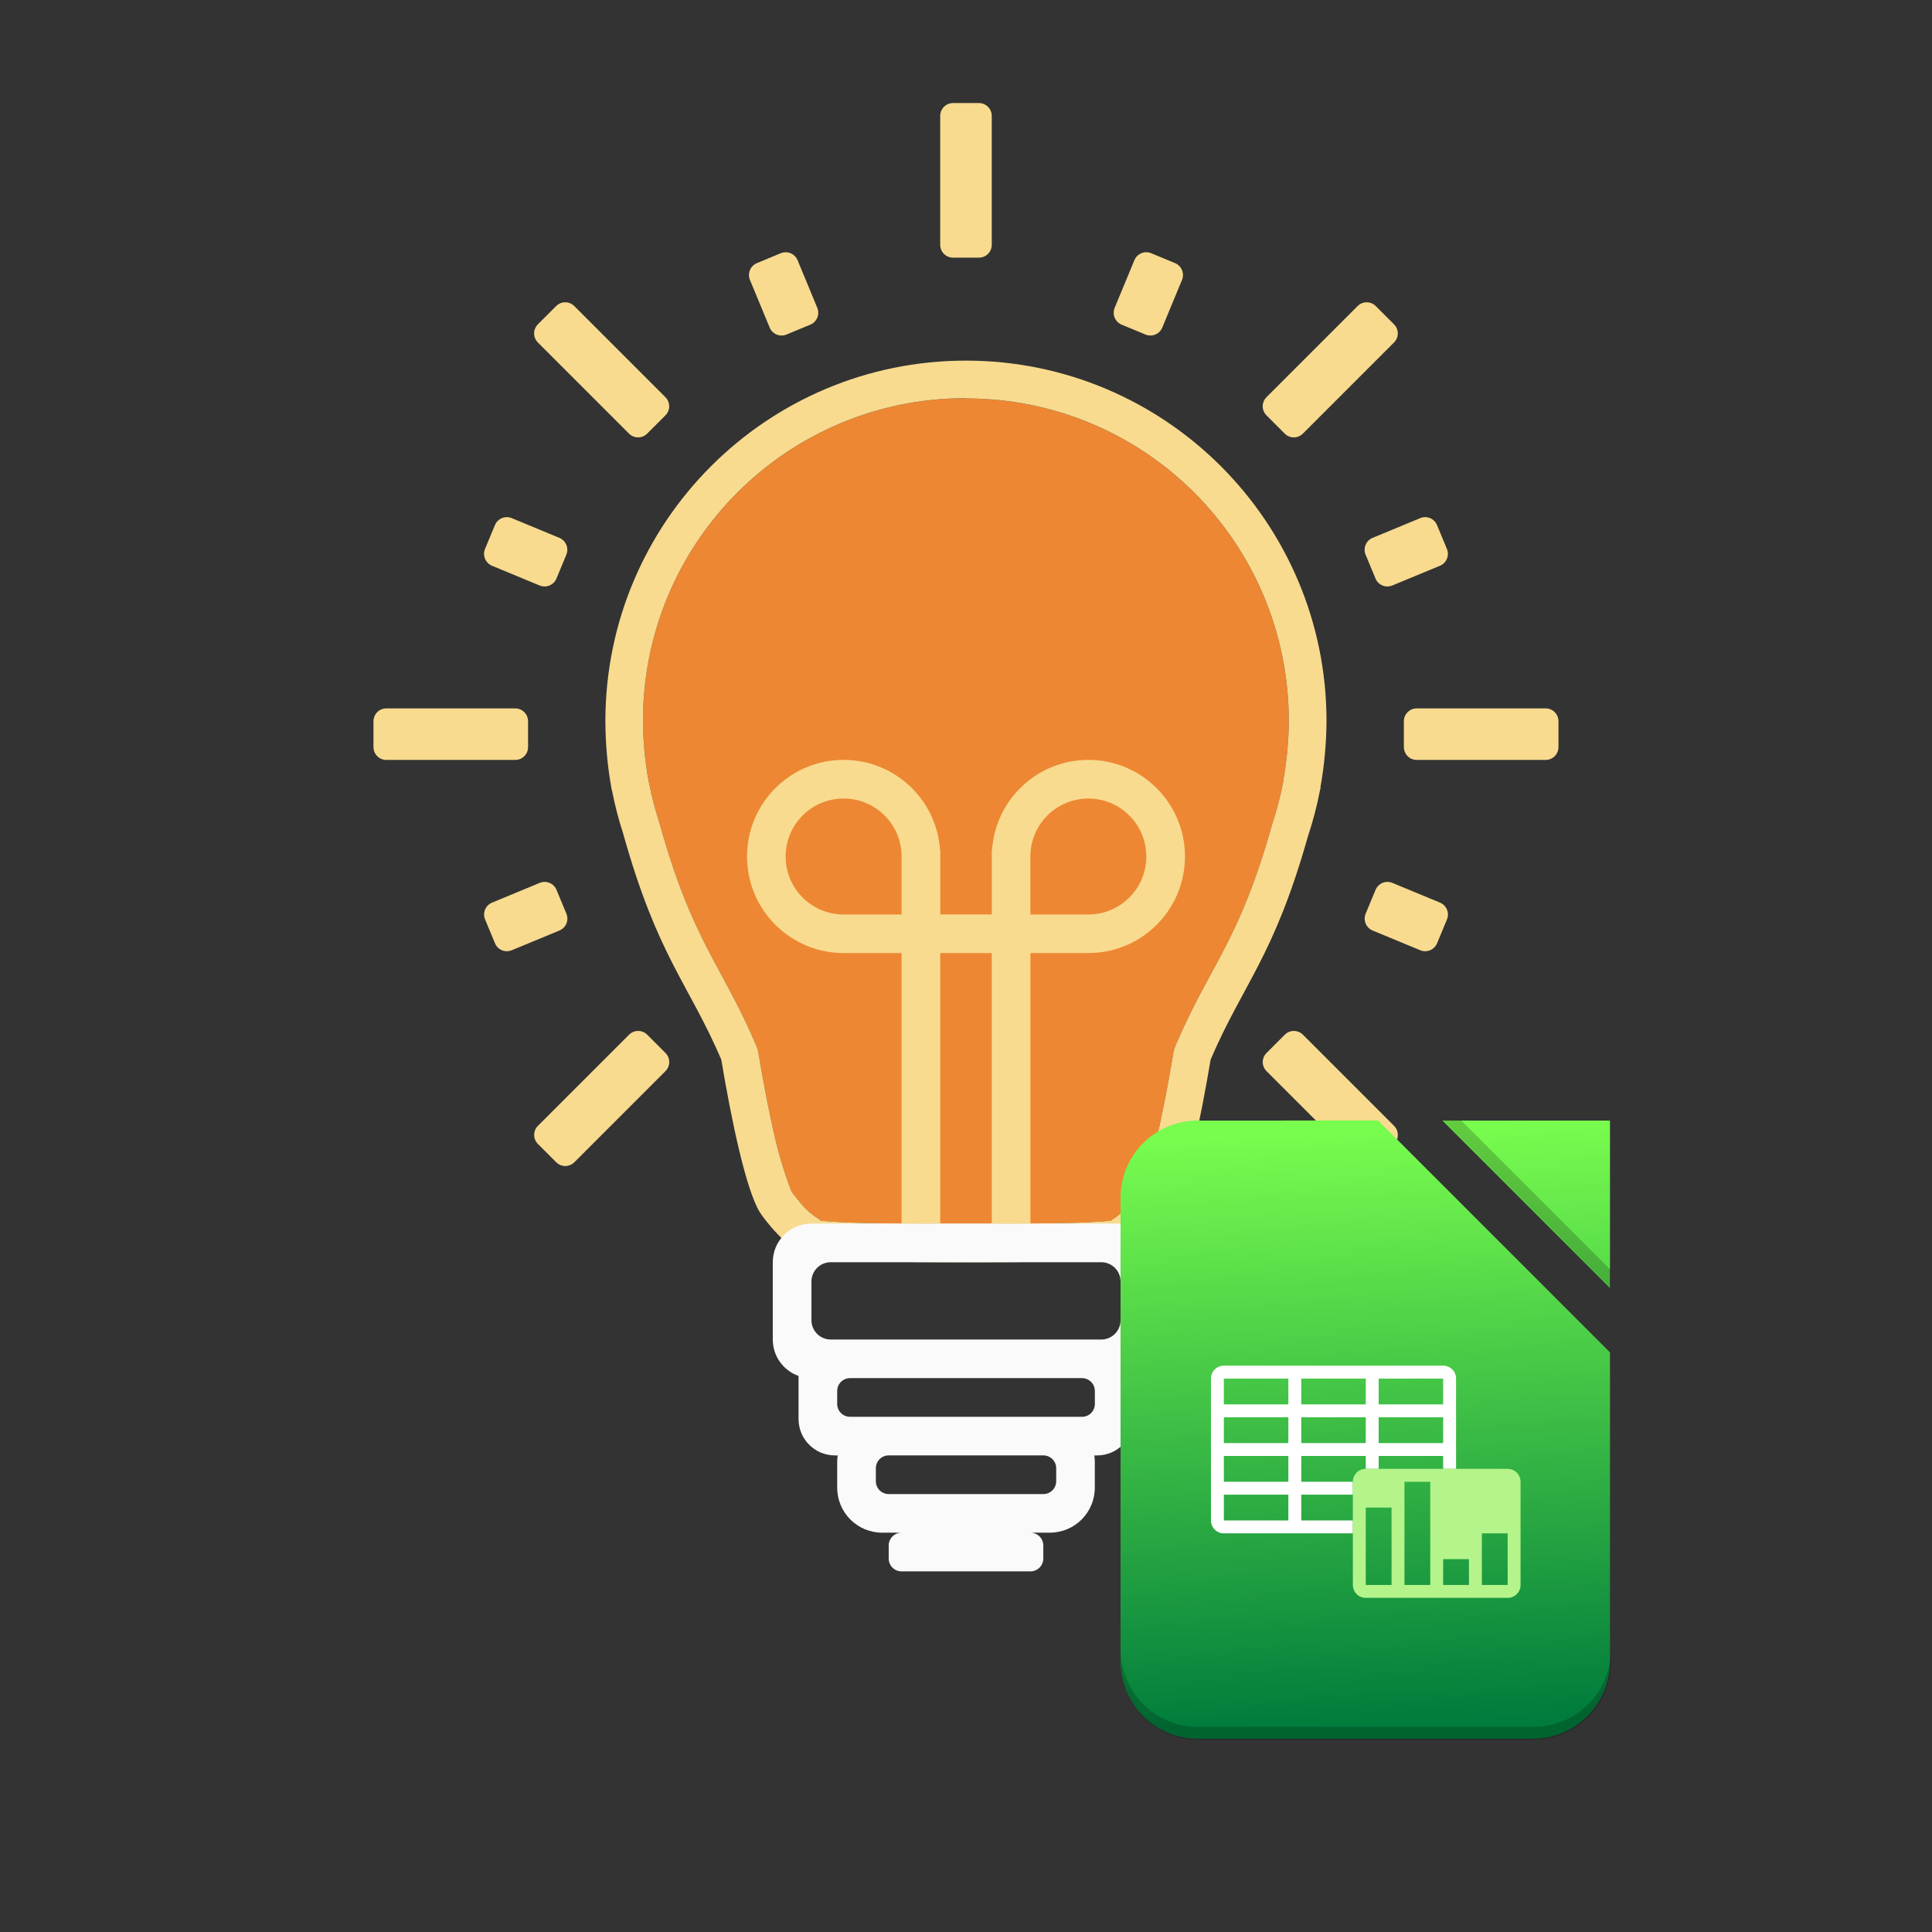 <svg height="150" viewBox="0 0 39.688 39.688" width="150" xmlns="http://www.w3.org/2000/svg" xmlns:xlink="http://www.w3.org/1999/xlink"><rect x="0" y="0" width="39.688" height="39.688" fill="#333333" stroke="none"/><linearGradient id="a" gradientUnits="userSpaceOnUse" x1="5.821" x2="5.292" y1="12.435" y2=".265"><stop offset="0" stop-color="#007c3c"/><stop offset="1" stop-color="#78fc4e"/></linearGradient><g stroke-width=".265"><path d="m19.845 8.186c3.67-0 6.628 2.958 6.631 6.627-.002.394-.043.837-.114 1.22.001.003.001.007.002.01-0.0.002.001.002 0 .004-.003.012-.005.024-.008.037-.055.288-.131.574-.224.854-.004.012-.007.023-.01.035-.674 2.387-1.255 2.831-1.967 4.49-.025.057-.042.117-.053.178-.101.605-.225 1.26-.356 1.805-.129.538-.309 1.008-.33 1.046.004-.005.005-.004-.004.01.001-.002.001-.004.002-.006 0-0.0.002-.004.002-.005-.02.022-.155.209-.28.336-.142.145-.325.243-.307.247-.006.002-.048.012-.431.033-.417.023-1.156.031-2.402.031-.002-0-.004-0-.006 0-.025 0-.072-.002-.147-.002-.001-0-.002-0-.004 0-.072 0-.115.002-.141.002-.003-0-.005-0-.008 0-1.246 0-1.986-.008-2.404-.031-.402-.022-.434-.032-.438-.033.05.01-.15-.092-.301-.246-.125-.129-.261-.317-.28-.337 0.0.001.002.005.002.005.001.002.001.004.002.006-.009-.014-.008-.015-.004-.011-.022-.039-.201-.509-.33-1.046-.13-.544-.255-1.2-.356-1.805-.01-.061-.028-.121-.053-.178-.717-1.672-1.299-2.111-1.98-4.549-.003-.011-.006-.021-.01-.032-.081-.25-.148-.507-.199-.769-.002-.011-.005-.022-.008-.033-.007-.029-.006-.025-.01-.039v-.001-.001-.001-.001-.001-.001-.001-.001-.001-.001-.001c-.07-.378-.112-.821-.113-1.22.001-3.67 2.963-6.629 6.633-6.629z" fill="#ed8733"/><path d="m19.844 7.408c-4.092 0-7.408 3.317-7.408 7.408.001.444.042.922.122 1.358h-.003c.007.031.015.058.022.089.057.291.132.577.224.859.706 2.526 1.343 3.076 2.016 4.645.206 1.234.506 2.675.793 3.138.067.11.592.821 1.074.929 0 0 .494.097 3.006.097.052 0.0.101-.002.153-.002.052 0 .101.003.153.002 2.512 0 3.006-.097 3.006-.097.482-.108 1.007-.818 1.074-.929.287-.463.587-1.904.793-3.138.667-1.557 1.3-2.109 1.999-4.586.104-.312.187-.63.249-.952.005-.019.009-.036.013-.055h-.006c.081-.436.123-.914.126-1.358 0-4.092-3.317-7.408-7.408-7.408zm.001.777c3.67-0 6.628 2.958 6.631 6.627-.002.394-.043.837-.114 1.22.001.003.001.007.002.01-0.0.002.001.002 0 .004-.003.012-.005.024-.008.037-.055.288-.131.574-.224.854-.004.012-.007.023-.01.035-.674 2.387-1.255 2.831-1.967 4.49-.025.057-.042.117-.053.178-.101.605-.225 1.26-.356 1.805-.129.538-.309 1.008-.33 1.046.004-.005.005-.004-.004.01.001-.002.001-.004.002-.006 0-0.0.002-.004.002-.005-.02.022-.155.209-.28.336-.142.145-.325.243-.307.247-.006.002-.048.012-.431.033-.417.023-1.156.031-2.402.031-.002-0-.004-0-.006 0-.025 0-.072-.002-.147-.002-.001-0-.002-0-.004 0-.072 0-.115.002-.141.002-.003-0-.005-0-.008 0-1.246 0-1.986-.008-2.404-.031-.402-.022-.434-.032-.438-.033.05.01-.15-.092-.301-.246-.125-.129-.261-.317-.28-.337 0.0.001.002.005.002.005.001.002.001.004.002.006-.009-.014-.008-.015-.004-.011-.022-.039-.201-.509-.33-1.046-.13-.544-.255-1.2-.356-1.805-.01-.061-.028-.121-.053-.178-.717-1.672-1.299-2.111-1.98-4.549-.003-.011-.006-.021-.01-.032-.081-.25-.148-.507-.199-.769-.002-.011-.005-.022-.008-.033-.007-.029-.006-.025-.01-.039v-.001-.001-.001-.001-.001-.001-.001-.001-.001-.001-.001c-.07-.378-.112-.821-.113-1.22.001-3.67 2.963-6.629 6.633-6.629z" fill="#f8db8f"/><g stroke-opacity=".502"><path d="m16.669 25.135c-.44 0-.794.354-.794.794v1.587c0 .347.22.64.529.749v.884c0 .415.334.749.749.749h.055c-.006.043-.01.087-.01.132v.529c0 .513.413.926.926.926h.397c-.147 0-.265.118-.265.265v.265c0 .147.118.265.265.265h2.646c.147 0 .265-.118.265-.265v-.265c0-.147-.118-.265-.265-.265h.397c.513 0 .926-.413.926-.926v-.529c0-.045-.004-.089-.01-.132h.055c.415 0 .749-.334.749-.749v-.884c.309-.109.529-.402.529-.749v-1.587c0-.44-.354-.794-.794-.794zm.397.794h5.556c.22 0 .397.177.397.397v.794c0 .22-.177.397-.397.397h-5.556c-.22 0-.397-.177-.397-.397v-.794c0-.22.177-.397.397-.397zm.397 2.381h4.763c.147 0 .265.118.265.265v.265c0 .147-.118.265-.265.265h-4.763c-.147 0-.265-.118-.265-.265v-.265c0-.147.118-.265.265-.265zm.794 1.587h3.175c.147 0 .265.118.265.265v.265c0 .147-.118.265-.265.265h-3.175c-.147 0-.265-.118-.265-.265v-.265c0-.147.118-.265.265-.265z" fill="#fafafa"/><path d="m17.33 15.61c-1.096 0-1.984.888-1.984 1.984s.888 1.984 1.984 1.984h1.191v5.556h.794v-5.556h1.058v5.556h.794v-5.556h1.191c1.096 0 1.984-.888 1.984-1.984s-.888-1.984-1.984-1.984c-1.044 0-1.91.81-1.979 1.852h-.005v1.323h-1.058v-1.191-.132h-.005c-.07-1.042-.935-1.852-1.98-1.852zm0 .794c.658 0 1.191.533 1.191 1.191v1.191h-1.191c-.658 0-1.191-.533-1.191-1.191s.533-1.191 1.191-1.191zm5.027 0c.658 0 1.191.533 1.191 1.191s-.533 1.191-1.191 1.191h-1.191v-1.191c0-.658.533-1.191 1.191-1.191z" fill="#f8db8f"/><path d="m19.579 2.117c-.147 0-.265.118-.265.265v2.646c0 .147.118.265.265.265h.529c.147 0 .265-.118.265-.265v-2.646c0-.147-.118-.265-.265-.265zm-3.451 3.065c-.03.001-.06.008-.09.02l-.489.203c-.135.056-.199.21-.143.346l.405.978c.056.135.21.199.346.143l.489-.203c.135-.056.199-.21.143-.346l-.405-.978c-.044-.106-.148-.168-.256-.163zm7.405 0c-.098.005-.19.066-.23.163l-.405.978c-.056.135.008.29.143.346l.489.203c.135.056.29-.008.346-.143l.405-.978c.056-.135-.008-.29-.143-.346l-.489-.203c-.038-.016-.077-.022-.116-.02zm-11.922 1.028c-.068-0-.135.026-.187.078l-.374.374c-.104.104-.104.27 0 .374l1.871 1.871c.104.104.27.104.374 0l.374-.374c.104-.104.104-.27 0-.374l-1.871-1.871c-.052-.052-.119-.078-.187-.078zm16.464 0c-.068 0-.135.026-.187.078l-1.871 1.871c-.104.104-.104.27 0 .374l.374.374c.104.104.27.104.374 0l1.871-1.871c.104-.104.104-.27 0-.374l-.374-.374c-.052-.052-.119-.078-.187-.078zm-17.666 4.413c-.103.001-.2.062-.242.164l-.203.489c-.056.135.008.29.143.346l.978.405c.135.056.29-.008.346-.143l.203-.489c.056-.135-.008-.29-.143-.346l-.978-.405c-.034-.014-.069-.021-.103-.021zm18.868 0c-.034-0-.069.007-.103.021l-.978.405c-.135.056-.199.21-.143.346l.203.489c.056.135.21.199.346.143l.978-.405c.135-.056.199-.21.143-.346l-.203-.489c-.042-.102-.139-.163-.242-.164zm-21.34 3.929c-.147 0-.265.118-.265.265v.529c0 .147.118.265.265.265h2.646c.147 0 .265-.118.265-.265v-.529c0-.147-.118-.265-.265-.265zm21.167 0c-.147 0-.265.118-.265.265v.529c0 .147.118.265.265.265h2.646c.147 0 .265-.118.265-.265v-.529c0-.147-.118-.265-.265-.265zm-17.915 3.564c-.034-0-.069.007-.103.021l-.978.405c-.135.056-.199.21-.143.346l.203.489c.056.135.21.199.346.143l.978-.405c.135-.056.199-.21.143-.346l-.203-.489c-.042-.102-.139-.163-.242-.164zm17.31 0c-.103.001-.2.062-.242.164l-.203.489c-.056.135.008.29.143.346l.978.405c.135.056.29-.008.346-.143l.203-.489c.056-.135-.008-.29-.143-.346l-.978-.405c-.034-.014-.069-.021-.103-.021zm-15.39 3.062c-.068 0-.135.026-.187.078l-1.871 1.871c-.104.104-.104.27 0 .374l.374.374c.104.104.27.104.374 0l1.871-1.871c.104-.104.104-.27 0-.374l-.374-.374c-.052-.052-.119-.078-.187-.078zm13.47 0c-.068 0-.135.026-.187.078l-.374.374c-.104.104-.104.27 0 .374l1.871 1.871c.104.104.27.104.374 0l.374-.374c.104-.104.104-.27 0-.374l-1.871-1.871c-.052-.052-.119-.078-.187-.078z" fill="#f8db8f"/></g></g><g fill-rule="evenodd" stroke-linecap="square" transform="translate(21.696 23.019)"><path d="m2.91 0c-.879 0-1.587.708-1.587 1.587v9.525c0 .879.708 1.587 1.587 1.587h6.879c.879 0 1.588-.708 1.588-1.587v-6.35l-4.763-4.763zm5.027 0 3.44 3.44v-3.44z" fill="url(#a)" stroke-width=".265"/><g transform="scale(.265)"><g><path d="m5 41v1c0 3.324 2.676 6 6 6h26c3.324 0 6-2.676 6-6v-1c0 3.324-2.676 6-6 6h-26c-3.324 0-6-2.676-6-6z" fill-opacity=".199"/><path d="m30 0 13 13v-1.4l-11.6-11.6z" fill-opacity=".198"/></g><g><path d="m13 19c-.554 0-1 .446-1 1v11c0 .554.446 1 1 1h10v-1h-4v-2h4v-1h-4v-2h5v1h1v-1h5v1h1v-7c0-.554-.446-1-1-1zm0 1h5v2h-5zm6 0h5v2h-5zm6 0h5v2h-5zm-12 3h5v2h-5zm6 0h5v2h-5zm6 0h5v2h-5zm-12 3h5v2h-5zm0 3h5v2h-5z" fill="#fff"/><path d="m24 27c-.554 0-1 .446-1 1v8c0 .554.446 1 1 1h11c.554 0 1-.446 1-1v-8c0-.554-.446-1-1-1zm3 1h2v8h-2zm-3 2h2v6h-2zm9 2h2v4h-2zm-3 2h2v2h-2z" fill="#b4f48b"/></g></g></g></svg>